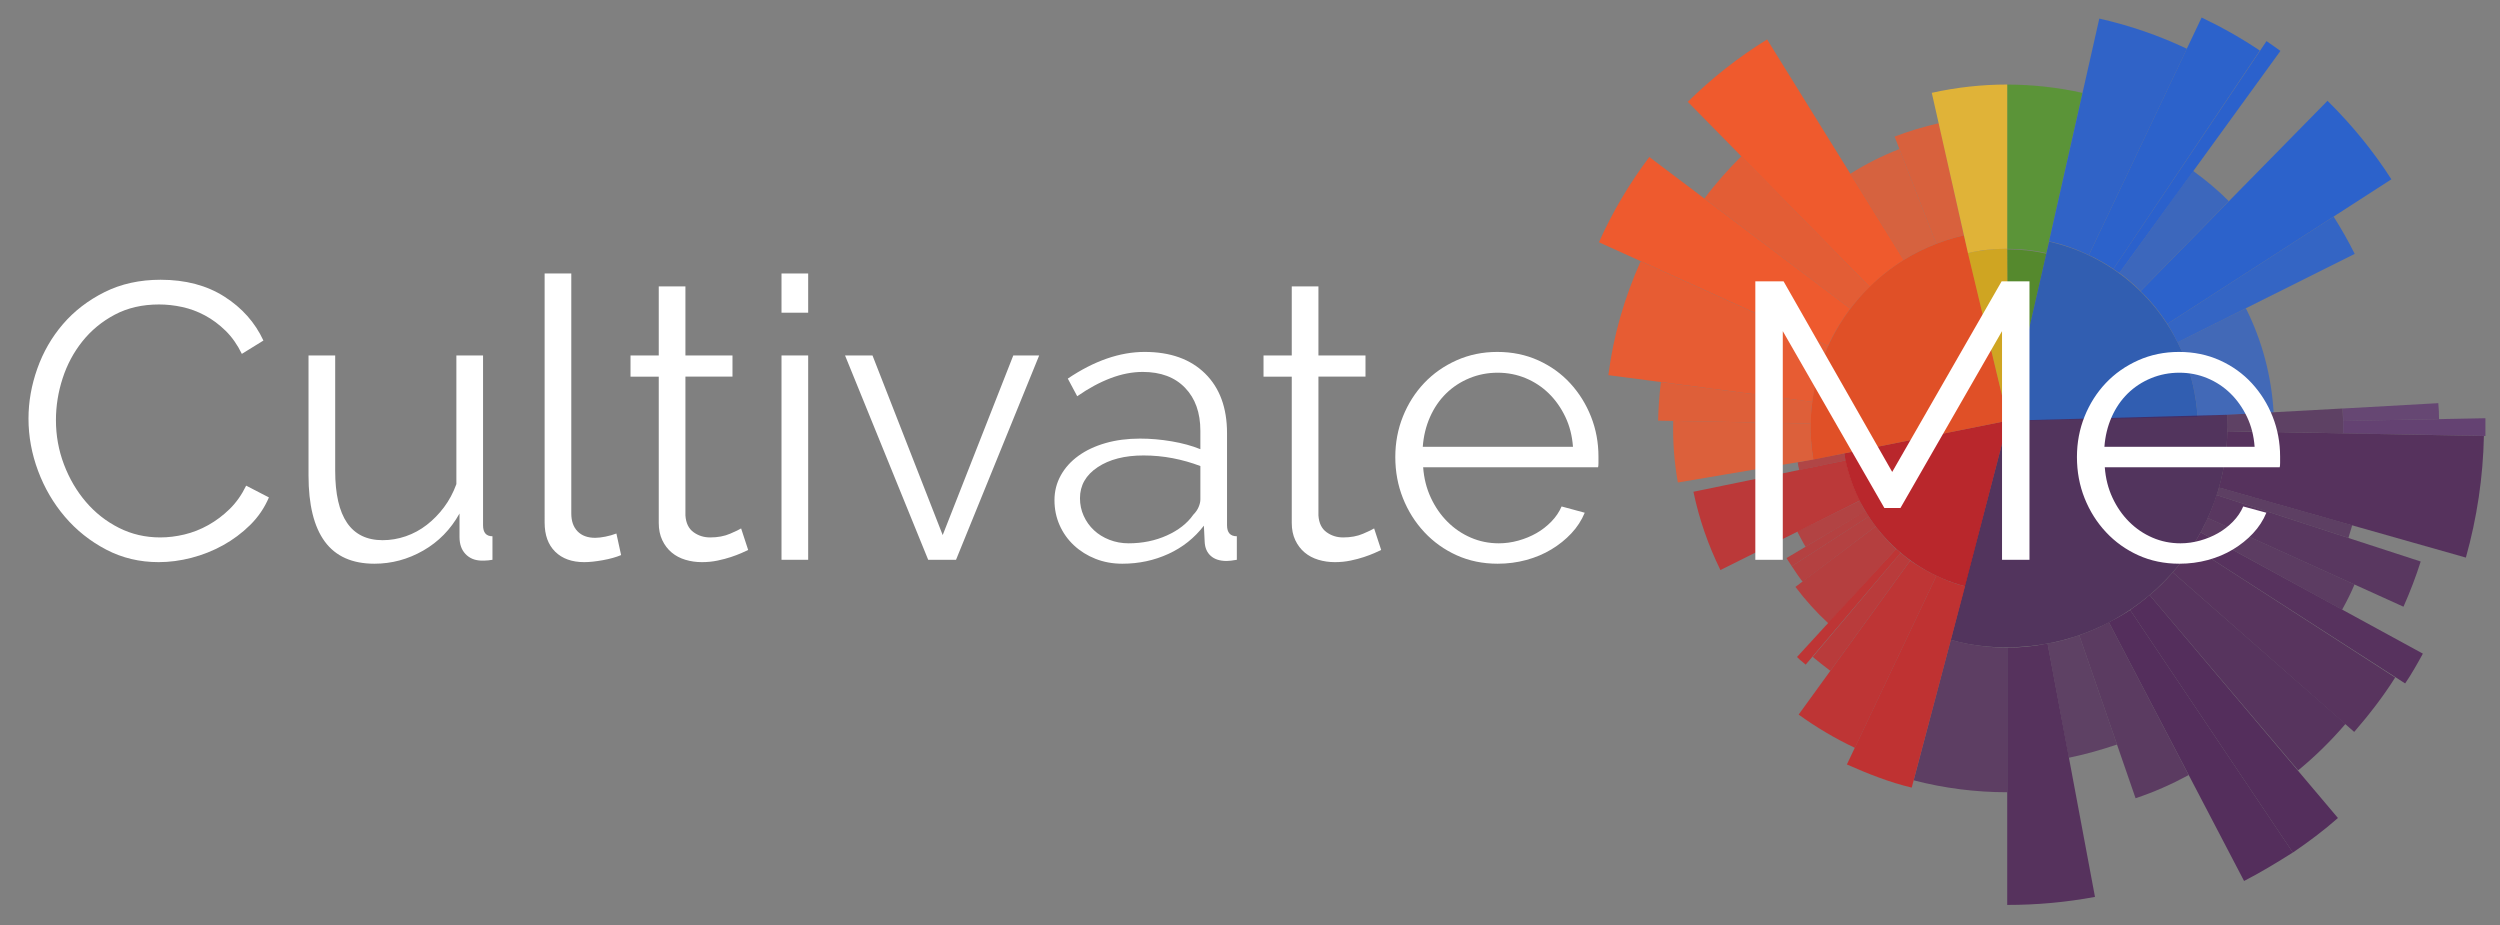 <?xml version="1.0" encoding="utf-8"?>
<!-- Generator: Adobe Illustrator 16.0.0, SVG Export Plug-In . SVG Version: 6.00 Build 0)  -->
<!DOCTYPE svg PUBLIC "-//W3C//DTD SVG 1.1//EN" "http://www.w3.org/Graphics/SVG/1.1/DTD/svg11.dtd">
<svg version="1.1" id="Layer_1" xmlns="http://www.w3.org/2000/svg" xmlns:xlink="http://www.w3.org/1999/xlink" x="0px" y="0px"
	 width="832px" height="308px" viewBox="0 0 832 308" enable-background="new 0 0 832 308" xml:space="preserve">
<rect x="0" y="0" width="832" height="308" fill="#808080" stroke="none"/>
<g>
	<path opacity="0.756" fill="#488C13" enable-background="new    " d="M668,82.998c4.423,0,8.781,0.441,13.032,1.436
		l-12.757,55.763L668,82.998L668,82.998z"/>
	<path opacity="0.756" fill="#509B21" enable-background="new    " d="M668,28.147c8.385,0,16.837,0.937,25.064,2.766
		l-12.032,53.323c-4.251-0.995-8.609-1.435-13.032-1.435V28.147z"/>
	<path opacity="0.771" fill="#1B55C0" enable-background="new    " d="M681.928,80.404c27.645,6.241,47.733,30.034,49.405,58.345
		l-63.058,1.344L681.928,80.404z"/>
	<path opacity="0.833" fill="#215ED5" enable-background="new    " d="M698.646,6.184c10.044,2.259,19.852,5.629,29.146,10.038
		L695.17,84.906c-4.198-2.001-8.622-3.601-13.255-4.592L698.646,6.184z"/>
	<path opacity="0.875" fill="#215ED5" enable-background="new    " d="M732.702,5.836c6.728,3.206,13.178,6.845,19.378,10.998
		L703.347,89.52c-2.594-1.762-5.318-3.316-8.177-4.625L732.702,5.836z"/>
	<path opacity="0.889" fill="#215ED5" enable-background="new    " d="M754.291,13.688c1.594,1.047,3.094,2.199,4.635,3.26
		l-53.605,73.91c-0.711-0.447-1.369-0.941-2.001-1.33L754.291,13.688z"/>
	<path opacity="0.708" fill="#215ED5" enable-background="new    " d="M729.886,56.887c4.251,3.087,8.228,6.404,11.861,10.051
		l-29.356,29.931c-2.159-2.16-4.581-4.215-7.07-6.03L729.886,56.887z"/>
	<path opacity="0.88" fill="#215ED5" enable-background="new    " d="M774.592,33.546c8.003,7.904,15.178,16.62,21.26,26.119
		l-74.575,48.127c-2.542-3.976-5.518-7.616-8.886-10.913L774.592,33.546z"/>
	<path opacity="0.796" fill="#215ED5" enable-background="new    " d="M776.632,72.078c2.54,4.03,4.91,8.175,7.017,12.415
		l-58.949,29.441c-1.055-2.153-2.213-4.207-3.423-6.141L776.632,72.078z"/>
	<path opacity="0.646" fill="#215ED5" enable-background="new    " d="M747.433,102.601c5.426,10.813,8.505,22.53,9.229,34.609
		l-25.328,1.433c-0.5-8.602-2.777-16.994-6.634-24.728L747.433,102.601z"/>
	<path opacity="0.809" fill="#482355" enable-background="new    " d="M741.193,138.038c2.212,40.521-28.751,75.024-69.218,77.269
		c-7.558,0.453-15.284-0.219-22.748-2.362l19.048-72.959l0,0l0,0L741.193,138.038z"/>
	<path opacity="0.694" fill="#502658" enable-background="new    " d="M779.619,135.945c0.172,2.751,0.225,5.521,0.172,8.28
		l-38.544-0.776c0-1.711,0-3.521-0.054-5.411L779.619,135.945z"/>
	<path opacity="0.667" fill="#592A6C" enable-background="new    " d="M811.465,134.174c0.172,1.771,0.236,3.527,0.236,5.306
		l-31.896,0.613c0-1.391-0.079-2.824-0.186-4.135L811.465,134.174z"/>
	<path opacity="0.722" fill="#592A6C" enable-background="new    " d="M827.143,139.19c0,1.943,0,3.923,0,5.904l-47.338-0.877
		c0-1.382,0-2.77,0-4.139L827.143,139.19z"/>
	<path opacity="0.865" fill="#502658" enable-background="new    " d="M826.643,145.108c-0.274,13.683-2.315,27.324-6.002,40.455
		l-82.198-23.31c1.765-6.067,2.712-12.412,2.816-18.757L826.643,145.108z"/>
	<path opacity="0.722" fill="#502658" enable-background="new    " d="M782.819,174.806c-0.436,1.48-0.883,2.811-1.277,4.227
		l-43.878-14.278c0.329-0.821,0.607-1.657,0.778-2.532L782.819,174.806z"/>
	<path opacity="0.815" fill="#502658" enable-background="new    " d="M805.607,186.872c-1.594,5.047-3.527,10.05-5.728,15.04
		l-65.15-29.527c1.118-2.489,2.106-5.037,2.935-7.631L805.607,186.872z"/>
	<path opacity="0.75" fill="#502658" enable-background="new    " d="M783.584,194.513c-1.2,2.857-2.594,5.629-4.135,8.394
		l-47.076-25.737c0.817-1.554,1.646-3.139,2.356-4.805L783.584,194.513z"/>
	<path opacity="0.861" fill="#502658" enable-background="new    " d="M806.331,217.531c-1.817,3.311-3.805,6.853-5.898,9.914
		l-70.824-45.544c0.936-1.526,1.818-3.081,2.765-4.713L806.331,217.531z"/>
	<path opacity="0.847" fill="#502658" enable-background="new    " d="M797.114,225.475c-4.027,6.393-8.661,12.342-13.637,18.108
		l-60.384-53.11c2.382-2.64,4.475-5.641,6.515-8.571L797.114,225.475z"/>
	<path opacity="0.833" fill="#502658" enable-background="new    " d="M780.567,240.931c-4.869,5.688-10.109,10.814-15.744,15.448
		l-49.446-58.337c2.701-2.219,5.28-4.733,7.717-7.569L780.567,240.931z"/>
	<path opacity="0.907" fill="#502658" enable-background="new    " d="M778.066,272.229c-4.739,4.193-9.82,7.964-15.007,11.499
		l-54.146-80.716c2.2-1.555,4.425-3.188,6.464-4.97L778.066,272.229z"/>
	<path opacity="0.907" fill="#502658" enable-background="new    " d="M763.06,283.714c-5.252,3.312-10.65,6.603-16.231,9.472
		l-44.984-86.101c2.371-1.191,4.741-2.521,7.069-4.073L763.06,283.714z"/>
	<path opacity="0.764" fill="#502658" enable-background="new    " d="M728.385,257.939c-5.688,3.08-11.639,5.719-17.667,7.713
		l-18.759-54.256c3.368-1.203,6.687-2.546,9.885-4.33L728.385,257.939z"/>
	<path opacity="0.694" fill="#502658" enable-background="new    " d="M704.544,247.775c-5.24,1.771-10.649,3.312-16.062,4.411
		l-7.081-38.039c3.594-0.539,7.081-1.541,10.558-2.765L704.544,247.775z"/>
	<path opacity="0.867" fill="#502658" enable-background="new    " d="M697.211,298.491c-9.608,1.79-19.39,2.673-29.211,2.673
		v-85.635c4.476,0,9.017-0.441,13.427-1.382L697.211,298.491z"/>
	<path opacity="0.73" fill="#502658" enable-background="new    " d="M668,263.658c-10.479,0-20.972-1.329-31.134-3.969
		l12.361-46.745c6.082,1.704,12.427,2.585,18.772,2.585V263.658z"/>
	<path opacity="0.738" fill="#CC080E" enable-background="new    " d="M653.979,195.111c-20.865-5.462-36.742-22.958-40.217-44.218
		l54.513-10.908L653.979,195.111z"/>
	<path opacity="0.811" fill="#CE2121" enable-background="new    " d="M636.22,262.119c-7.45-1.771-14.638-4.641-21.576-7.709
		l29.805-62.825c3.079,1.54,6.227,2.717,9.545,3.526L636.22,262.119z"/>
	<path opacity="0.789" fill="#CE2121" enable-background="new    " d="M617.303,248.876c-6.581-3.094-12.873-6.846-18.718-11.06
		l37.135-51.247c2.767,1.862,5.688,3.673,8.729,5.047L617.303,248.876z"/>
	<path opacity="0.722" fill="#CE2121" enable-background="new    " d="M609.128,223.252c-2.065-1.528-3.922-3.08-5.856-4.635
		l29.25-34.608c1.04,0.823,2.095,1.717,3.187,2.546L609.128,223.252z"/>
	<path opacity="0.789" fill="#CE2121" enable-background="new    " d="M600.928,221.191c-1.476-1.344-1.396-1.02-2.884-2.548
		l32.978-35.953c0.554,0.383,1.001,0.81,1.5,1.318L600.928,221.191z"/>
	<path opacity="0.678" fill="#CE2121" enable-background="new    " d="M608.456,207.435c-3.987-3.679-7.635-7.733-10.939-12.112
		l26.724-20.148c1.977,2.732,4.292,5.201,6.781,7.537L608.456,207.435z"/>
	<path opacity="0.667" fill="#CE2121" enable-background="new    " d="M599.899,193.572c-1.289-1.653-2.434-3.378-3.593-5.141
		l25.618-16.554c0.658,1.144,1.541,2.211,2.315,3.296L599.899,193.572z"/>
	<path opacity="0.667" fill="#CE2121" enable-background="new    " d="M596.294,188.432c-0.592-0.888-1.146-1.79-1.751-2.706
		l26.274-15.572c0.383,0.566,0.726,1.177,1.107,1.725L596.294,188.432z"/>
	<path opacity="0.639" fill="#CE2121" enable-background="new    " d="M600.889,181.961c-0.989-1.586-1.817-3.37-2.766-5.062
		l20.826-10.302c0.525,1.238,1.197,2.443,1.868,3.62L600.889,181.961z"/>
	<path opacity="0.746" fill="#CE2121" enable-background="new    " d="M572.558,189.708c-4.066-8.281-7.109-17.021-8.978-26.052
		l50.723-10.446c0.934,4.653,2.475,9.122,4.646,13.362L572.558,189.708z"/>
	<path opacity="0.611" fill="#CE2121" enable-background="new    " d="M598.794,156.428c-0.224-0.901-0.434-1.712-0.499-2.546
		l15.468-2.989c0.066,0.718,0.381,1.659,0.54,2.317L598.794,156.428z"/>
	<path opacity="0.779" fill="#FB430F" enable-background="new    " d="M603.479,152.947c-5.738-34.227,16.234-66.96,50.119-74.614
		l14.677,61.652L603.479,152.947z"/>
	<path opacity="0.722" fill="#FF5421" enable-background="new    " d="M558.392,160.575c-1.222-6.753-1.723-13.651-1.539-20.482
		l45.799,0.874c-0.158,3.976,0.132,8.003,0.843,11.974L558.392,160.575z"/>
	<path opacity="0.741" fill="#FF5421" enable-background="new    " d="M551.812,139.985c0.118-4.317,0.408-8.503,0.935-12.814
		l50.393,6.569c-0.355,2.37-0.487,4.732-0.487,7.227L551.812,139.985z"/>
	<path opacity="0.806" fill="#FF5421" enable-background="new    " d="M535.265,124.854c1.645-13.073,5.342-25.822,10.754-37.92
		l62.372,28.206c-2.645,5.91-4.408,12.204-5.252,18.608L535.265,124.854z"/>
	<path opacity="0.861" fill="#FF5421" enable-background="new    " d="M532.117,80.623c4.528-10.098,10.15-19.589,16.771-28.371
		l66.888,50.452c-2.869,3.864-5.397,8.005-7.386,12.421L532.117,80.623z"/>
	<path opacity="0.778" fill="#FF5421" enable-background="new    " d="M567.227,66.069c3.737-5.016,7.886-9.664,12.309-14.081
		l42.679,43.502c-2.316,2.257-4.488,4.64-6.423,7.234L567.227,66.069z"/>
	<path opacity="0.87" fill="#FF5421" enable-background="new    " d="M561.698,33.883c8.016-7.9,16.823-14.857,26.394-20.754
		l45.484,73.41c-4.148,2.547-7.967,5.576-11.362,8.952L561.698,33.883z"/>
	<path opacity="0.678" fill="#FF5421" enable-background="new    " d="M615.791,57.833c5.134-3.262,10.661-6.028,16.335-8.233
		l12.257,31.522c-3.804,1.481-7.451,3.258-10.821,5.405L615.791,57.833z"/>
	<path opacity="0.694" fill="#FF5421" enable-background="new    " d="M630.521,45.46c4.7-1.805,9.677-3.292,14.691-4.457
		l8.387,37.314c-3.199,0.717-6.188,1.706-9.216,2.804L630.521,45.46z"/>
	<path opacity="0.756" fill="#E9B104" enable-background="new    " d="M654.927,84.223c4.253-0.995,8.729-1.436,13.073-1.436
		l0.275,57.198L654.927,84.223z"/>
	<path opacity="0.756" fill="#FFC421" enable-background="new    " d="M642.895,30.893c8.216-1.824,16.667-2.763,25.105-2.763
		v54.657c-4.345,0-8.82,0.441-13.073,1.436L642.895,30.893z"/>
</g>
<g enable-background="new    ">
	<path fill="#FFFFFF" d="M9.482,139.308c0-5.567,0.979-11.115,2.937-16.642c1.958-5.525,4.807-10.462,8.549-14.815
		c3.74-4.35,8.354-7.896,13.835-10.638c5.482-2.741,11.703-4.111,18.666-4.111c8.266,0,15.336,1.872,21.21,5.612
		c5.874,3.743,10.202,8.615,12.987,14.619l-7.179,4.438c-1.481-3.045-3.286-5.612-5.417-7.701c-2.133-2.088-4.417-3.785-6.853-5.09
		c-2.437-1.306-4.96-2.24-7.57-2.807c-2.61-0.565-5.178-0.848-7.701-0.848c-5.57,0-10.487,1.132-14.749,3.394
		c-4.265,2.264-7.854,5.221-10.769,8.875c-2.917,3.655-5.113,7.767-6.591,12.335c-1.481,4.568-2.219,9.202-2.219,13.901
		c0,5.135,0.892,10.05,2.676,14.75c1.783,4.699,4.22,8.855,7.31,12.465c3.088,3.611,6.742,6.484,10.964,8.615
		c4.22,2.133,8.811,3.197,13.771,3.197c2.611,0,5.286-0.326,8.027-0.979s5.395-1.697,7.962-3.133
		c2.566-1.436,4.938-3.219,7.114-5.352c2.174-2.131,4.001-4.719,5.482-7.766l7.571,3.914c-1.481,3.482-3.569,6.549-6.266,9.203
		c-2.698,2.654-5.7,4.895-9.006,6.723c-3.308,1.826-6.81,3.219-10.507,4.176c-3.7,0.957-7.332,1.436-10.899,1.436
		c-6.353,0-12.184-1.391-17.49-4.176c-5.309-2.785-9.877-6.416-13.705-10.9c-3.83-4.48-6.81-9.57-8.941-15.27
		C10.547,151.035,9.482,145.227,9.482,139.308z"/>
	<path fill="#FFFFFF" d="M124.604,187.604c-7.397,0-12.901-2.459-16.511-7.375c-3.612-4.916-5.417-12.248-5.417-21.994v-39.94h8.876
		v38.374c0,15.402,5.264,23.104,15.793,23.104c2.61,0,5.176-0.436,7.701-1.305c2.523-0.869,4.85-2.133,6.983-3.787
		c2.131-1.65,4.046-3.609,5.743-5.873c1.697-2.262,3.067-4.828,4.111-7.701v-42.812h8.875v56.517c0,2.438,1.044,3.656,3.133,3.656
		v7.83c-1.044,0.174-1.893,0.262-2.545,0.262c-0.652,0-1.109,0-1.37,0c-2.089-0.088-3.786-0.826-5.091-2.219
		c-1.305-1.391-1.958-3.264-1.958-5.613v-7.832c-2.959,5.311-6.983,9.422-12.073,12.336
		C135.764,186.146,130.347,187.604,124.604,187.604z"/>
	<path fill="#FFFFFF" d="M181.251,91.014h8.875v79.88c0,2.525,0.695,4.504,2.088,5.939c1.391,1.436,3.349,2.154,5.874,2.154
		c0.957,0,2.088-0.131,3.394-0.393c1.306-0.26,2.523-0.607,3.655-1.043l1.566,7.178c-1.654,0.697-3.677,1.264-6.069,1.697
		c-2.395,0.434-4.46,0.652-6.2,0.652c-4.091,0-7.309-1.152-9.659-3.459c-2.35-2.305-3.524-5.547-3.524-9.723V91.014z"/>
	<path fill="#FFFFFF" d="M248.992,183.035c-0.522,0.26-1.285,0.609-2.284,1.043c-1.001,0.438-2.153,0.871-3.458,1.305
		c-1.306,0.438-2.786,0.828-4.438,1.176c-1.654,0.346-3.394,0.521-5.221,0.521c-1.915,0-3.742-0.26-5.482-0.783
		c-1.742-0.521-3.263-1.324-4.568-2.414c-1.305-1.088-2.35-2.457-3.133-4.111c-0.783-1.652-1.174-3.566-1.174-5.744v-48.685h-9.398
		v-7.048h9.398V95.321h8.875v22.973h15.663v7.048h-15.663v46.207c0.173,2.523,1.064,4.371,2.676,5.547
		c1.609,1.174,3.459,1.762,5.547,1.762c2.523,0,4.742-0.412,6.657-1.24c1.913-0.826,3.133-1.412,3.655-1.762L248.992,183.035z"/>
	<path fill="#FFFFFF" d="M260.085,104.066V91.014h8.875v13.052H260.085z M260.085,186.297v-68.003h8.875v68.003H260.085z"/>
	<path fill="#FFFFFF" d="M308.9,186.297l-27.671-68.003h9.137l23.364,59.78l23.494-59.78h8.615l-27.671,68.003H308.9z"/>
	<path fill="#FFFFFF" d="M373.51,187.604c-3.22,0-6.2-0.545-8.941-1.633c-2.741-1.086-5.135-2.588-7.179-4.502
		c-2.046-1.914-3.635-4.154-4.764-6.723c-1.132-2.566-1.697-5.33-1.697-8.289c0-2.957,0.696-5.697,2.088-8.223
		c1.391-2.523,3.349-4.699,5.874-6.526c2.522-1.827,5.525-3.241,9.006-4.242c3.479-1,7.31-1.501,11.486-1.501
		c3.479,0,7.003,0.306,10.573,0.914c3.567,0.61,6.742,1.48,9.528,2.61v-6.135c0-6.004-1.697-10.768-5.091-14.292
		c-3.394-3.524-8.092-5.286-14.097-5.286c-3.481,0-7.048,0.697-10.703,2.088c-3.655,1.393-7.354,3.394-11.095,6.004l-3.133-5.874
		c8.788-5.917,17.315-8.875,25.583-8.875c8.527,0,15.227,2.394,20.101,7.179c4.872,4.787,7.309,11.401,7.309,19.84v30.673
		c0,2.438,1.087,3.656,3.264,3.656v7.83c-1.481,0.262-2.611,0.393-3.395,0.393c-2.264,0-4.025-0.566-5.286-1.697
		c-1.262-1.131-1.937-2.695-2.023-4.699l-0.261-5.352c-3.133,4.092-7.071,7.225-11.812,9.398
		C384.103,186.514,378.992,187.604,373.51,187.604z M375.599,180.814c4.611,0,8.854-0.867,12.726-2.609
		c3.871-1.74,6.808-4.047,8.811-6.918c0.783-0.783,1.371-1.631,1.762-2.545s0.587-1.762,0.587-2.545v-11.096
		c-2.959-1.129-6.027-2-9.202-2.61c-3.177-0.607-6.418-0.914-9.724-0.914c-6.265,0-11.355,1.305-15.271,3.917
		c-3.916,2.609-5.874,6.049-5.874,10.311c0,2.088,0.412,4.047,1.24,5.873c0.826,1.828,1.958,3.416,3.394,4.766
		c1.436,1.35,3.153,2.414,5.156,3.197C371.204,180.424,373.335,180.814,375.599,180.814z"/>
	<path fill="#FFFFFF" d="M459.657,183.035c-0.522,0.26-1.285,0.609-2.284,1.043c-1.002,0.438-2.154,0.871-3.459,1.305
		c-1.306,0.438-2.786,0.828-4.438,1.176c-1.653,0.346-3.394,0.521-5.221,0.521c-1.915,0-3.742-0.26-5.481-0.783
		c-1.742-0.521-3.264-1.324-4.569-2.414c-1.305-1.088-2.349-2.457-3.132-4.111c-0.783-1.652-1.175-3.566-1.175-5.744v-48.685h-9.398
		v-7.048h9.398V95.321h8.876v22.973h15.662v7.048h-15.662v46.207c0.173,2.523,1.064,4.371,2.676,5.547
		c1.608,1.174,3.458,1.762,5.547,1.762c2.522,0,4.741-0.412,6.656-1.24c1.913-0.826,3.133-1.412,3.655-1.762L459.657,183.035z"/>
	<path fill="#FFFFFF" d="M498.424,187.604c-4.96,0-9.508-0.938-13.64-2.807c-4.134-1.871-7.724-4.438-10.769-7.701
		c-3.047-3.264-5.416-7.025-7.113-11.291c-1.697-4.262-2.545-8.83-2.545-13.705c0-4.784,0.848-9.288,2.545-13.509
		c1.697-4.22,4.046-7.917,7.048-11.095c3.003-3.175,6.592-5.698,10.769-7.57c4.177-1.87,8.7-2.806,13.575-2.806
		c4.96,0,9.506,0.936,13.64,2.806c4.132,1.872,7.679,4.417,10.638,7.636c2.957,3.22,5.264,6.918,6.918,11.095
		c1.651,4.177,2.479,8.615,2.479,13.313c0,0.698,0,1.393,0,2.087c0,0.699-0.045,1.176-0.13,1.438h-58.215
		c0.262,3.654,1.109,7.027,2.546,10.115c1.436,3.09,3.283,5.766,5.547,8.027c2.262,2.264,4.85,4.025,7.767,5.285
		c2.914,1.264,6.024,1.893,9.332,1.893c2.175,0,4.351-0.303,6.526-0.912c2.174-0.609,4.177-1.436,6.004-2.48
		c1.828-1.045,3.479-2.328,4.96-3.852c1.479-1.521,2.611-3.197,3.395-5.023l7.7,2.088c-1.044,2.525-2.524,4.809-4.438,6.852
		c-1.915,2.047-4.134,3.83-6.657,5.352c-2.524,1.523-5.309,2.699-8.354,3.525C504.905,187.189,501.73,187.604,498.424,187.604z
		 M523.485,148.706c-0.262-3.655-1.11-6.983-2.546-9.985c-1.436-3.002-3.263-5.59-5.481-7.767c-2.22-2.174-4.787-3.871-7.701-5.09
		c-2.917-1.218-6.026-1.827-9.333-1.827c-3.308,0-6.44,0.609-9.397,1.827c-2.959,1.22-5.547,2.917-7.767,5.09
		c-2.219,2.176-4.003,4.787-5.352,7.832c-1.35,3.047-2.153,6.353-2.414,9.92H523.485z"/>
	<path fill="#FFFFFF" d="M666.275,186.297v-76.096l-33.806,58.867h-5.352l-33.806-58.867v76.096h-9.137V93.625h9.397l36.155,63.436
		l36.417-63.436h9.267v92.672H666.275z"/>
	<path fill="#FFFFFF" d="M725.274,187.604c-4.96,0-9.508-0.938-13.64-2.807c-4.134-1.871-7.724-4.438-10.769-7.701
		c-3.047-3.264-5.416-7.025-7.113-11.291c-1.697-4.262-2.545-8.83-2.545-13.705c0-4.784,0.848-9.288,2.545-13.509
		c1.697-4.22,4.046-7.917,7.048-11.095c3.003-3.175,6.592-5.698,10.769-7.57c4.177-1.87,8.7-2.806,13.575-2.806
		c4.96,0,9.506,0.936,13.64,2.806c4.132,1.872,7.679,4.417,10.638,7.636c2.957,3.22,5.264,6.918,6.918,11.095
		c1.651,4.177,2.479,8.615,2.479,13.313c0,0.698,0,1.393,0,2.087c0,0.699-0.045,1.176-0.13,1.438h-58.215
		c0.262,3.654,1.109,7.027,2.546,10.115c1.436,3.09,3.283,5.766,5.547,8.027c2.262,2.264,4.85,4.025,7.767,5.285
		c2.914,1.264,6.024,1.893,9.332,1.893c2.175,0,4.351-0.303,6.526-0.912c2.174-0.609,4.177-1.436,6.004-2.48
		c1.828-1.045,3.479-2.328,4.96-3.852c1.479-1.521,2.611-3.197,3.395-5.023l7.7,2.088c-1.044,2.525-2.524,4.809-4.438,6.852
		c-1.915,2.047-4.134,3.83-6.657,5.352c-2.524,1.523-5.309,2.699-8.354,3.525C731.756,187.189,728.581,187.604,725.274,187.604z
		 M750.336,148.706c-0.262-3.655-1.11-6.983-2.546-9.985c-1.436-3.002-3.263-5.59-5.481-7.767c-2.22-2.174-4.787-3.871-7.701-5.09
		c-2.917-1.218-6.026-1.827-9.333-1.827c-3.308,0-6.44,0.609-9.397,1.827c-2.959,1.22-5.547,2.917-7.767,5.09
		c-2.219,2.176-4.003,4.787-5.352,7.832c-1.35,3.047-2.153,6.353-2.414,9.92H750.336z"/>
</g>
<g>
</g>
<g>
</g>
<g>
</g>
<g>
</g>
<g>
</g>
<g>
</g>
<g>
</g>
<g>
</g>
<g>
</g>
<g>
</g>
<g>
</g>
<g>
</g>
<g>
</g>
<g>
</g>
<g>
</g>
</svg>
